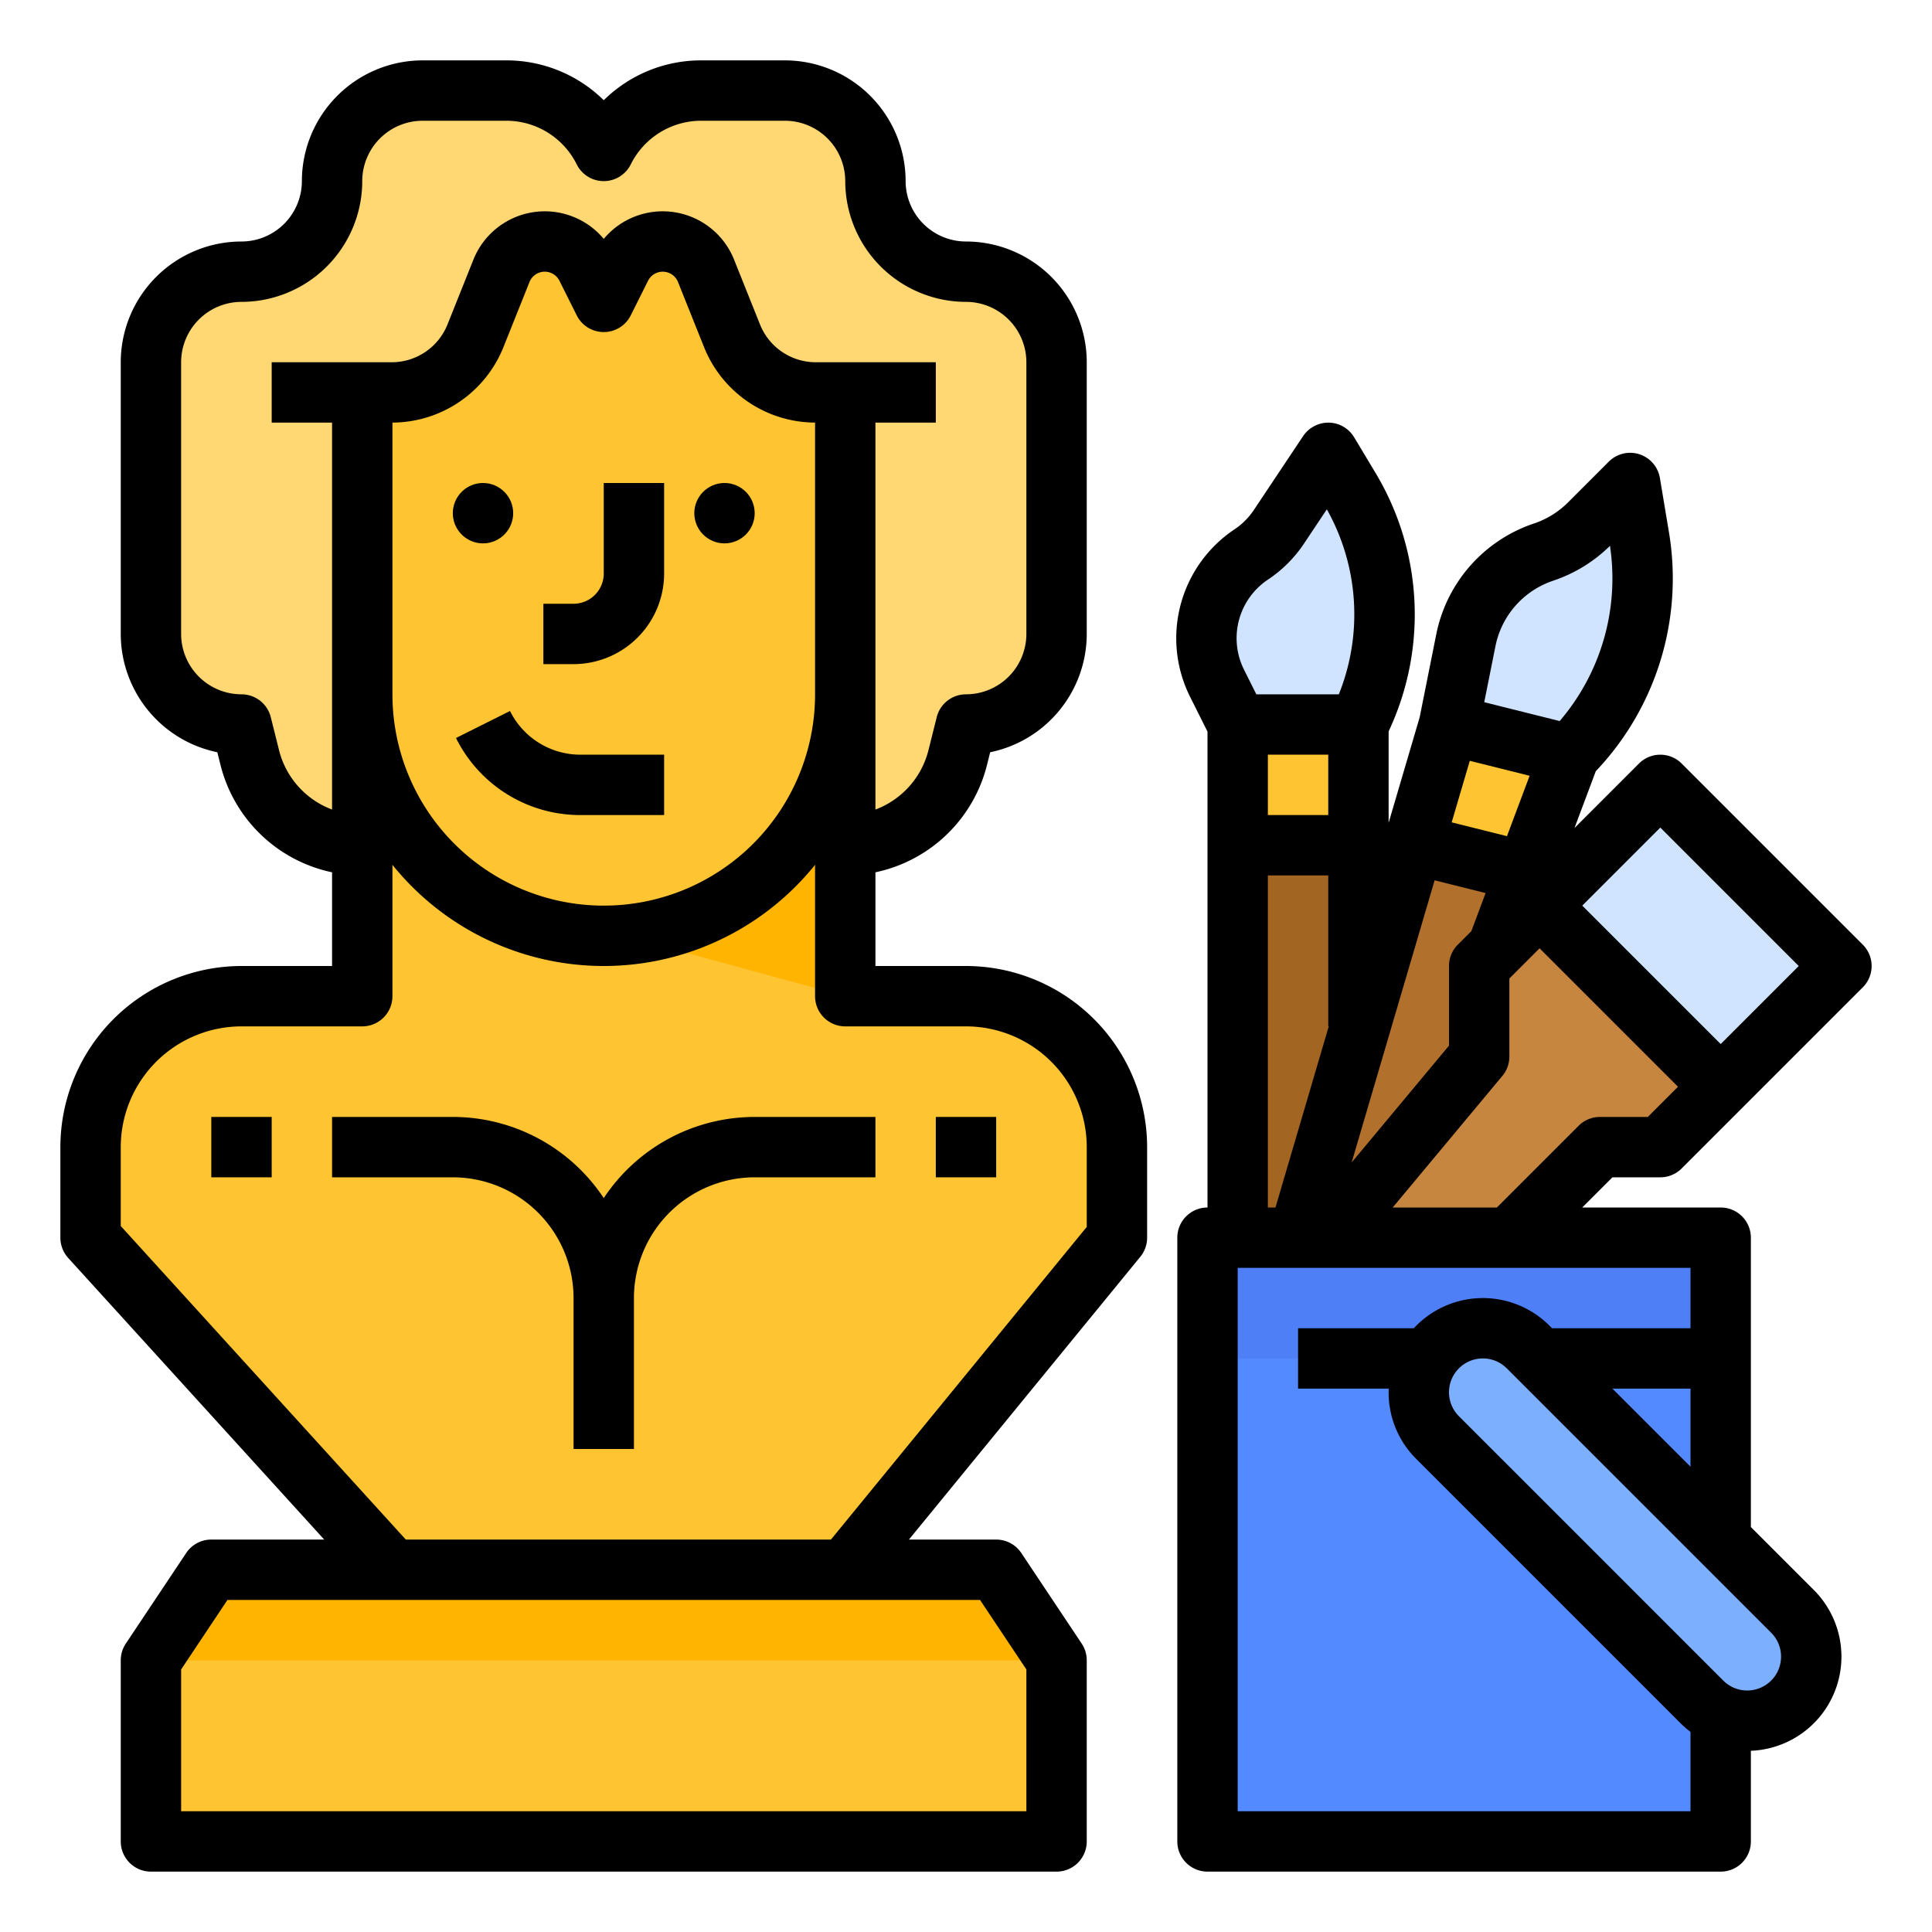 <?xml version="1.0"?>
<svg xmlns="http://www.w3.org/2000/svg" id="filled_outline" data-name="filled outline" viewBox="0 0 512 512" width="512" height="512"><rect x="328" y="192" width="32" height="136" style="fill:#a36522"/><polygon points="416 200 404.34 231.09 368 328 344 328 374.69 223.67 384 192 416 200" style="fill:#b1712c"/><rect x="425.373" y="214.059" width="45.255" height="67.882" transform="translate(-44.146 389.421) rotate(-45)" style="fill:#d1e4ff"/><rect x="320" y="328" width="136" height="160" style="fill:#548aff"/><rect x="320" y="328" width="136" height="32" style="fill:#4f7ff7"/><path d="M224,224a30.739,30.739,0,0,0,29.821-23.283L256,192h0a24,24,0,0,0,24-24V96a24,24,0,0,0-24-24h0a24,24,0,0,1-24-24v0a24,24,0,0,0-24-24H185.889A28.944,28.944,0,0,0,160,40v0a28.944,28.944,0,0,0-25.889-16H112A24,24,0,0,0,88,48v0A24,24,0,0,1,64,72h0A24,24,0,0,0,40,96v72a24,24,0,0,0,24,24h0l2.179,8.717A30.739,30.739,0,0,0,96,224Z" style="fill:#ffd873"/><path d="M224,416l72-88V304a40,40,0,0,0-40-40H224V168H96v96H64a40,40,0,0,0-40,40v24l80,88Z" style="fill:#ffc431"/><polygon points="136 152 224 152 224 264 136 240 136 152" style="fill:#ffb401"/><path d="M96,104v80A64,64,0,0,0,160,248h0A64,64,0,0,0,224,184V104h-7.751a24,24,0,0,1-22.283-15.087l-6.859-17.147A12.355,12.355,0,0,0,175.636,64h0a12.355,12.355,0,0,0-11.05,6.829L160,80l-4.585-9.171A12.355,12.355,0,0,0,144.364,64h0a12.355,12.355,0,0,0-11.471,7.766l-6.859,17.147A24,24,0,0,1,103.751,104Z" style="fill:#ffc431"/><polygon points="264 416 56 416 40 440 40 488 280 488 280 440 264 416" style="fill:#ffc431"/><path d="M392.971,352h0a16.971,16.971,0,0,1,12,4.971l70.059,70.059a16.971,16.971,0,0,1,4.971,12v0A16.971,16.971,0,0,1,463.029,456h0a16.971,16.971,0,0,1-12-4.971l-70.059-70.059a16.971,16.971,0,0,1-4.971-12v0A16.971,16.971,0,0,1,392.971,352Z" style="fill:#7dafff"/><polygon points="352 328 392 280 392 256 408 240 456 288 440 304 424 304 400 328 352 328" style="fill:#c78640"/><path d="M384,192l4.473-22.366a30.988,30.988,0,0,1,20.587-23.32h0a30.988,30.988,0,0,0,12.113-7.486L432,128l2.42,14.521A65.954,65.954,0,0,1,416,200l0,0Z" style="fill:#d1e4ff"/><path d="M328,192l-5.483-10.966a26.639,26.639,0,0,1,9.05-34.078h0a26.639,26.639,0,0,0,7.388-7.388L352,120l5.593,9.321A65.174,65.174,0,0,1,360,192l0,0Z" style="fill:#d1e4ff"/><rect x="328" y="192" width="32" height="32" style="fill:#ffc431"/><polygon points="416 200 404.34 231.09 374.69 223.67 384 192 416 200" style="fill:#ffc431"/><polygon points="264 416 56 416 40 440 280 440 264 416" style="fill:#ffb401"/><circle cx="128" cy="136" r="8"/><circle cx="192" cy="136" r="8"/><path d="M176,152V128H160v24a8.009,8.009,0,0,1-8,8h-8v16h8A24.027,24.027,0,0,0,176,152Z"/><path d="M120.845,195.578A36.744,36.744,0,0,0,153.889,216H176V200H153.889a20.831,20.831,0,0,1-18.733-11.578Z"/><path d="M256,256H232V231.169a38.683,38.683,0,0,0,29.583-28.513l.824-3.301A32.055,32.055,0,0,0,288,168V96a32.037,32.037,0,0,0-32-32,16.018,16.018,0,0,1-16-16,32.037,32.037,0,0,0-32-32H185.889A36.748,36.748,0,0,0,160,26.552,36.748,36.748,0,0,0,134.111,16H112A32.037,32.037,0,0,0,80,48,16.018,16.018,0,0,1,64,64,32.037,32.037,0,0,0,32,96v72a32.055,32.055,0,0,0,25.593,31.355l.825,3.302A38.68,38.68,0,0,0,88,231.169V256H64a48.054,48.054,0,0,0-48,48v24a8.005,8.005,0,0,0,2.08,5.382L85.915,408H56a7.999,7.999,0,0,0-6.656,3.562l-16,24A8.002,8.002,0,0,0,32,440v48a8,8,0,0,0,8,8H280a8,8,0,0,0,8-8V440a8.002,8.002,0,0,0-1.344-4.438l-16-24A7.999,7.999,0,0,0,264,408H240.881l61.31-74.935A7.995,7.995,0,0,0,304,328V304A48.054,48.054,0,0,0,256,256ZM104,111.991a31.84,31.84,0,0,0,29.462-20.106l6.859-17.147a4.355,4.355,0,0,1,7.938-.331l4.585,9.171a7.999,7.999,0,0,0,14.311,0l4.585-9.17a4.355,4.355,0,0,1,7.938.331l6.859,17.146A31.839,31.839,0,0,0,216,111.991V184a56,56,0,0,1-112,0ZM73.94,198.777l-2.179-8.717A8.001,8.001,0,0,0,64,184a16.018,16.018,0,0,1-16-16V96A16.018,16.018,0,0,1,64,80,32.037,32.037,0,0,0,96,48a16.018,16.018,0,0,1,16-16h22.111a20.831,20.831,0,0,1,18.733,11.578,8,8,0,0,0,14.311,0A20.831,20.831,0,0,1,185.889,32H208a16.018,16.018,0,0,1,16,16,32.037,32.037,0,0,0,32,32,16.018,16.018,0,0,1,16,16v72a16.018,16.018,0,0,1-16,16,8.001,8.001,0,0,0-7.762,6.061l-2.178,8.716A22.695,22.695,0,0,1,232,214.537V112h16V96H216.249a15.924,15.924,0,0,1-14.855-10.059L194.534,68.796A20.365,20.365,0,0,0,160,63.308a20.365,20.365,0,0,0-34.534,5.487l-6.859,17.147A15.925,15.925,0,0,1,103.751,96H72v16H88V214.537A22.692,22.692,0,0,1,73.94,198.777ZM272,442.422V480H48V442.422L60.281,424h199.438Zm16-117.277L220.209,408H107.54L32,324.907V304a32.037,32.037,0,0,1,32-32H96a8,8,0,0,0,8-8V229.185a71.882,71.882,0,0,0,112,0V264a8,8,0,0,0,8,8h32a32.037,32.037,0,0,1,32,32Z"/><rect x="56" y="296" width="16" height="16"/><path d="M160,317.506A47.988,47.988,0,0,0,120,296H88v16h32a32.037,32.037,0,0,1,32,32v40h16V344a32.037,32.037,0,0,1,32-32h32V296H200A47.988,47.988,0,0,0,160,317.506Z"/><rect x="248" y="296" width="16" height="16"/><path d="M440,312a8.002,8.002,0,0,0,5.657-2.343l16-16,32-32a8.001,8.001,0,0,0,0-11.314l-48-48a8.003,8.003,0,0,0-11.314,0L417.258,219.427l5.646-15.055a74.107,74.107,0,0,0,19.408-63.167l-2.42-14.521a8.001,8.001,0,0,0-13.549-4.342l-10.827,10.827a23.088,23.088,0,0,1-8.985,5.554,39.074,39.074,0,0,0-25.901,29.341l-4.405,22.023L368,218.049V193.819a72.812,72.812,0,0,0-3.547-68.614l-5.593-9.321a8.002,8.002,0,0,0-6.67-3.882,8.094,8.094,0,0,0-6.847,3.561l-13.046,19.567a18.524,18.524,0,0,1-5.168,5.169,34.695,34.695,0,0,0-11.769,44.313L320,193.889V320a8,8,0,0,0-8,8V488a8,8,0,0,0,8,8H456a8,8,0,0,0,8-8V463.975a24.967,24.967,0,0,0,16.687-42.603L464,404.686V328a8,8,0,0,0-8-8H419.314l8-8Zm0-92.687L476.687,256,456,276.686,419.314,240Zm-40.641,2.28-14.647-3.662,4.797-16.309,15.853,3.964Zm-5.654,15.078-3.785,10.094-3.577,3.577A8.002,8.002,0,0,0,384,256v21.104l-25.797,30.957,21.99-74.766Zm17.886-82.77a39.193,39.193,0,0,0,15.068-9.249,58.07,58.07,0,0,1-13.329,46.433l-19.989-4.997,2.978-14.887A23.038,23.038,0,0,1,411.591,153.902ZM352,216H336V200h16Zm-15.995-62.388a34.438,34.438,0,0,0,9.606-9.607l6.016-9.023A56.831,56.831,0,0,1,354.804,184H332.944l-3.272-6.543A18.669,18.669,0,0,1,336.005,153.612ZM336,232h16v40h.132L338.014,320H336ZM472,439.029a8.97,8.97,0,0,1-15.313,6.343l-70.059-70.059a8.97,8.97,0,1,1,12.686-12.686l70.059,70.059A8.911,8.911,0,0,1,472,439.029ZM427.314,368H448v20.686ZM448,352H411.314l-.687-.687A24.945,24.945,0,0,0,374.676,352H344v16h24.025c-.012.323-.025.645-.025.971a24.811,24.811,0,0,0,7.313,17.657l70.059,70.059A25.299,25.299,0,0,0,448,458.971V480H328V336H448Zm-29.657-53.657L396.686,320H369.08l29.066-34.879A7.999,7.999,0,0,0,400,280V259.313l8-8L444.687,288l-8,8H424A8.002,8.002,0,0,0,418.343,298.343Z"/></svg>
